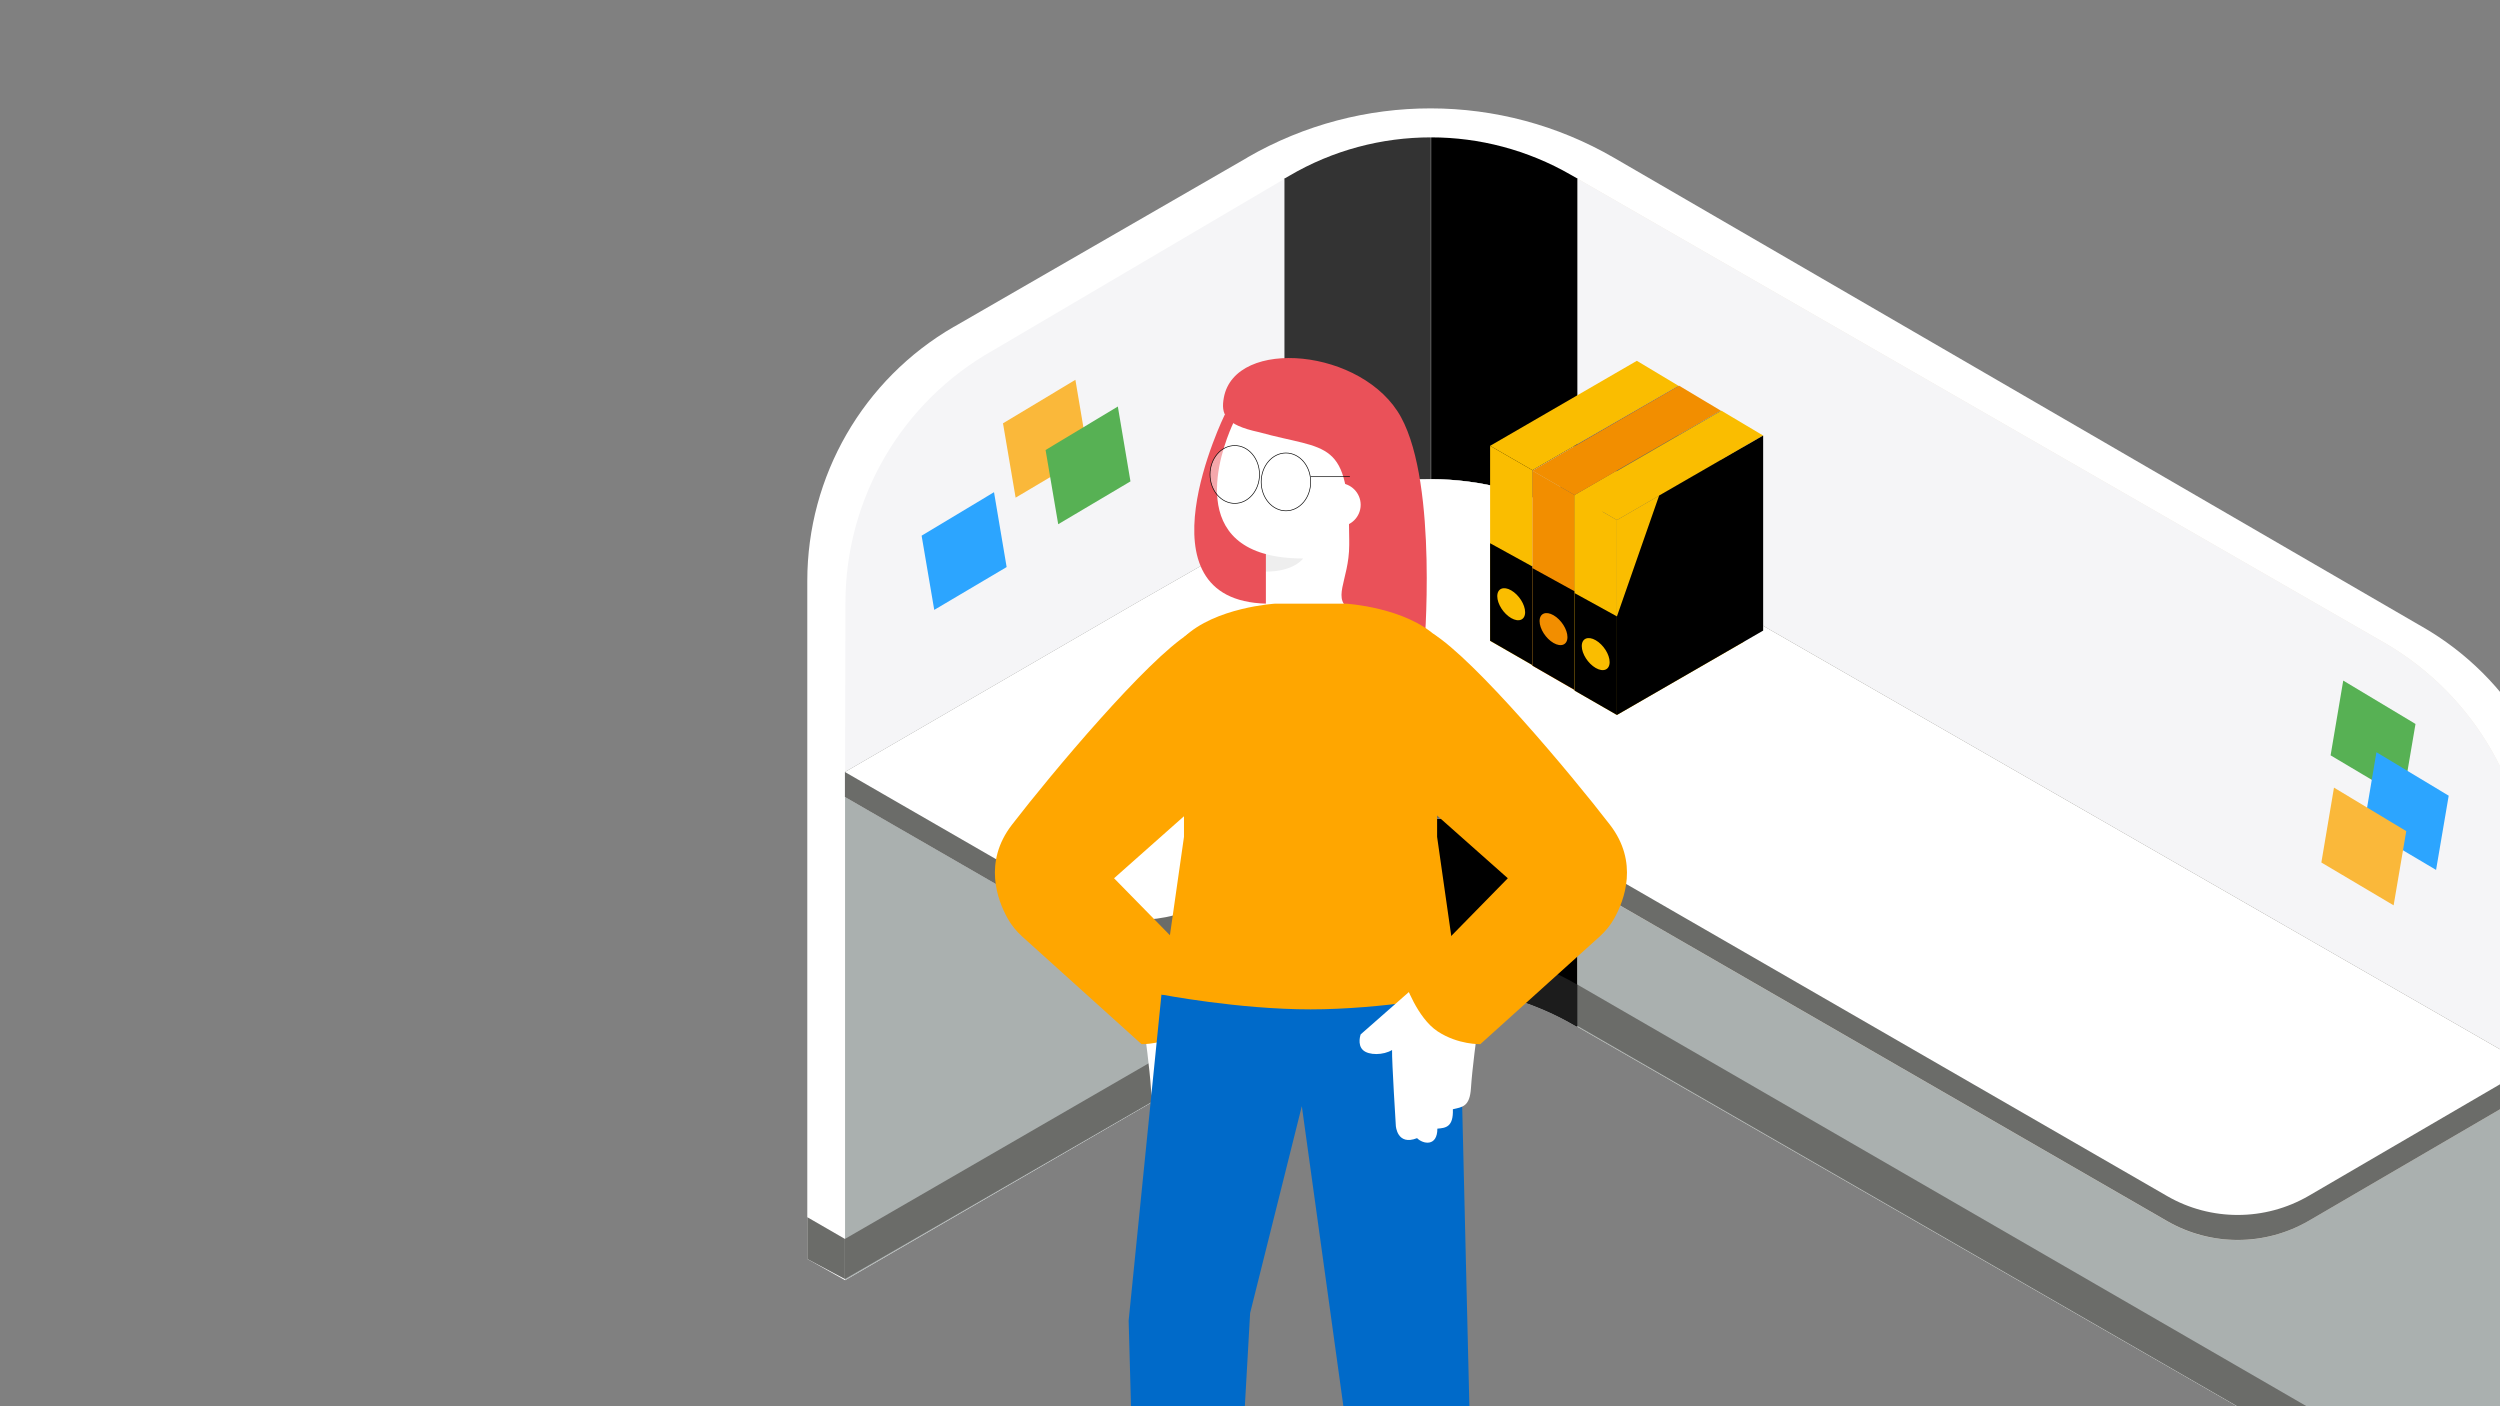 <?xml version="1.0" encoding="UTF-8" standalone="no"?>
<!DOCTYPE svg PUBLIC "-//W3C//DTD SVG 1.1//EN" "http://www.w3.org/Graphics/SVG/1.1/DTD/svg11.dtd">
<svg width="100%" height="100%" viewBox="0 0 1920 1080" version="1.1" xmlns="http://www.w3.org/2000/svg" xmlns:xlink="http://www.w3.org/1999/xlink" xml:space="preserve" xmlns:serif="http://www.serif.com/" style="fill-rule:evenodd;clip-rule:evenodd;stroke-miterlimit:10;">
    <rect x="0" y="0" width="1920" height="1080" fill="#808080" stroke="none"/>
    <g>
        <g>
            <g>
                <g>
                    <path d="M1943.2,1209.6L1971.9,1193.6L1971.9,674C1971.9,594.3 1929.2,520.7 1859.9,481.1L1857.6,479.8L1239.6,121.2C1152.6,70.7 1045.3,70.6 958.2,120.8L958,121L732.6,251L732.5,251C662.9,291.3 620,365.6 620,446.1L620,966.9L649,983.2L986.9,787.2C1055.4,746.8 1140.4,746.5 1209.1,786.5L1210.8,787.5L1943.2,1209.6Z" style="fill:white;fill-rule:nonzero;"/>
                    <g>
                        <path d="M1943.2,689.2L1943.2,690.6L1943.2,689.2C1943.7,609.2 1901.5,534.9 1832.5,494.4L1211.6,137.3L1211.6,788.6L1943.3,1209.6L1943.3,689.2L1943.2,689.2Z" style="fill:rgb(243,235,223);fill-rule:nonzero;"/>
                        <g>
                            <path d="M1046.2,643L986.3,677.6L986.3,787.5C1021.1,767.3 1060.1,757.2 1099,757.4L1099,628.6C1080.8,628.8 1062.6,633.5 1046.2,643Z" style="fill:rgb(250,189,0);fill-rule:nonzero;"/>
                            <path d="M986.2,398L987,397.6C1021.7,377.8 1060.3,367.9 1098.9,368L1098.9,105.5C1061.3,105.5 1023.7,115.3 990.2,135L986.2,137.3L986.2,398Z" style="fill:rgb(51,51,51);fill-rule:nonzero;"/>
                            <path d="M986.4,677.6L928.6,711.1C895.3,730.4 854.1,730.4 820.8,711.2L649,612.1L649,983.2L985.5,788C985.8,787.8 986,787.7 986.3,787.6L986.3,677.6L986.4,677.6Z" style="fill:rgb(170,176,175);fill-rule:nonzero;"/>
                            <path d="M986.4,398L986.4,137.4L763.3,268.7L762.6,269.1C692.6,308.5 649.3,382.6 649.3,463L649,592.8L872.7,463L986.4,398Z" style="fill:rgb(245,245,247);fill-rule:nonzero;"/>
                            <path d="M1153.2,642.9C1136.4,633.2 1117.7,628.5 1099,628.6L1099,757.4C1137.6,757.6 1176.1,767.7 1210.5,788L1210.7,788.1L1211.5,788.6L1211.5,676.6L1153.2,642.9Z" style="fill-rule:nonzero;"/>
                            <path d="M1210.8,398L1211.6,398.5L1211.6,137.2L1206.3,134.2C1173.1,115.1 1136.1,105.5 1099.1,105.5L1099.1,368C1137.6,368 1176.2,378.1 1210.8,398Z" style="fill-rule:nonzero;"/>
                            <path d="M1664.4,937.9L1211.5,676.6L1211.5,788.6L1943.2,1209.6L1943.2,838.4L1773.1,937.6C1739.5,957.2 1698.1,957.3 1664.4,937.9Z" style="fill:rgb(170,176,175);fill-rule:nonzero;"/>
                            <path d="M1832.5,494.4L1211.6,137.3L1211.6,398.5L1323.5,463.1L1943.3,819.3L1943.3,689.2C1943.7,609.1 1901.5,534.9 1832.5,494.4Z" style="fill:rgb(245,245,247);fill-rule:nonzero;"/>
                        </g>
                    </g>
                    <path d="M1323.4,463L1210.7,398C1141.5,358.1 1056.4,357.9 987,397.6L986.8,397.7L872.7,463L648.9,592.9L648.9,612.1L820.7,711.2C854.1,730.5 895.2,730.4 928.5,711.1L1046.2,643C1079.3,623.9 1120.1,623.8 1153.2,642.9L1664.4,937.8C1698.1,957.2 1739.5,957.1 1773.1,937.6L1943.2,838.4L1943.2,819.2L1323.4,463Z" style="fill:rgb(107,108,105);fill-rule:nonzero;"/>
                    <path d="M1323.4,463L1210.7,398C1141.5,358.1 1056.4,357.9 987,397.6L986.8,397.7L872.7,463L648.9,592.9L820.7,692C854.1,711.3 895.2,711.2 928.5,691.9L1046.2,623.8C1079.3,604.7 1120.1,604.6 1153.2,623.7L1664.4,918.6C1698,938 1739.5,937.9 1773.1,918.4L1943.2,819.2L1323.4,463Z" style="fill:white;fill-rule:nonzero;"/>
                    <g>
                        <path d="M620,934.8L620,966.9L648.9,982.3L648.9,951.5L620,934.8Z" style="fill:rgb(107,108,105);fill-rule:nonzero;"/>
                        <path d="M986.4,756.3L986.3,787.5L986.8,787.2L986.9,787.1C1021.6,767.1 1060.3,757.2 1099,757.4L1099,726C1060.2,726 1021.3,736.1 986.4,756.3Z" style="fill:rgb(28,28,28);fill-rule:nonzero;"/>
                        <path d="M985.6,756.8L648.9,951.5L648.9,982.3L986.4,787.5L986.4,756.3L985.6,756.8Z" style="fill:rgb(107,108,105);fill-rule:nonzero;"/>
                        <path d="M1211.5,756.2L1211.5,787.9L1943.2,1209.6L1943.2,1179.3L1211.5,756.2Z" style="fill:rgb(107,108,105);fill-rule:nonzero;"/>
                        <path d="M1099,726L1099,757.4C1137.6,757.6 1176.1,767.8 1210.5,788L1210.7,787.5L1211.5,788L1211.5,756.3C1176.7,736.1 1137.9,726 1099,726Z" style="fill:rgb(28,28,28);fill-rule:nonzero;"/>
                    </g>
                    <path d="M1799.6,522.7L1789.9,580.1L1845.4,613.1L1855.1,556L1799.6,522.7Z" style="fill:rgb(87,177,84);fill-rule:nonzero;"/>
                    <path d="M1825.1,577.7L1815.4,635.2L1870.9,668.1L1880.6,611.1L1825.1,577.7Z" style="fill:rgb(44,165,255);fill-rule:nonzero;"/>
                    <path d="M1792.5,604.9L1782.8,662.4L1838.3,695.3L1848,638.3L1792.5,604.9Z" style="fill:rgb(250,184,58);fill-rule:nonzero;"/>
                    <path d="M825.9,291.7L835.6,349.2L780,382.2L770.3,325.1L825.9,291.7Z" style="fill:rgb(250,184,58);fill-rule:nonzero;"/>
                    <path d="M858.5,312.2L868.2,369.7L812.7,402.6L803,345.6L858.5,312.2Z" style="fill:rgb(87,177,84);fill-rule:nonzero;"/>
                    <path d="M763.4,378L773.1,435.5L717.5,468.4L707.8,411.4L763.4,378Z" style="fill:rgb(44,165,255);fill-rule:nonzero;"/>
                    <g>
                        <g>
                            <path d="M1274.2,304.9L1176.9,361.1L1176.9,510.9L1274.2,454.7L1274.2,304.9Z" style="fill:rgb(210,200,177);fill-rule:nonzero;"/>
                            <path d="M1144.4,342.4L1144.4,492.2L1176.9,510.9L1176.9,361.1L1144.4,342.4Z" style="fill:rgb(250,189,0);fill-rule:nonzero;"/>
                            <path d="M1289.1,296.3L1257.1,277.1L1144.4,342.4L1176.9,361.1L1289.1,296.3Z" style="fill:rgb(250,189,0);fill-rule:nonzero;"/>
                        </g>
                        <g>
                            <path d="M1176.9,510.9L1289.1,446.1L1289.1,296.3L1209.3,342.3L1176.9,435.2L1176.9,510.9Z" style="fill:rgb(96,96,96);fill-rule:nonzero;"/>
                            <path d="M1144.4,417.2L1144.4,492.1L1176.9,510.8L1176.9,435.1L1144.4,417.2ZM1160.6,474.7C1154.7,471.3 1149.9,463.8 1149.9,457.9C1149.9,452 1154.7,450 1160.6,453.4C1166.5,456.8 1171.3,464.3 1171.3,470.2C1171.3,476.1 1166.5,478.1 1160.6,474.7Z" style="fill-rule:nonzero;"/>
                        </g>
                    </g>
                    <g>
                        <g>
                            <path d="M1306.6,324L1209.3,380.2L1209.3,530L1306.6,473.8L1306.6,324Z" style="fill:rgb(250,189,0);fill-rule:nonzero;"/>
                            <path d="M1176.9,361.5L1176.9,511.3L1209.3,530L1209.3,380.2L1176.9,361.5Z" style="fill:rgb(242,142,0);fill-rule:nonzero;"/>
                            <path d="M1321.6,315.4L1289.5,296.2L1176.9,361.5L1209.3,380.2L1321.6,315.4Z" style="fill:rgb(242,142,0);fill-rule:nonzero;"/>
                        </g>
                        <g>
                            <path d="M1209.3,530L1321.6,465.2L1321.6,315.4L1241.8,361.4L1209.3,454.3L1209.3,530Z" style="fill:rgb(96,96,96);fill-rule:nonzero;"/>
                            <path d="M1176.9,436.3L1176.9,511.2L1209.4,529.9L1209.4,454.2L1176.9,436.3ZM1193.1,493.8C1187.2,490.4 1182.4,482.9 1182.4,477C1182.4,471.1 1187.2,469.1 1193.1,472.5C1199,475.9 1203.8,483.4 1203.8,489.3C1203.8,495.2 1199,497.2 1193.1,493.8Z" style="fill-rule:nonzero;"/>
                        </g>
                    </g>
                    <g>
                        <g>
                            <path d="M1339.1,343.1L1241.8,399.4L1241.8,549.1L1339.1,493L1339.1,343.1Z" style="fill:rgb(250,189,0);fill-rule:nonzero;"/>
                            <path d="M1209.3,380.6L1209.3,530.4L1241.8,549.1L1241.8,399.4L1209.3,380.6Z" style="fill:rgb(250,189,0);fill-rule:nonzero;"/>
                            <path d="M1354.1,334.5L1322,315.4L1209.3,380.6L1241.8,399.4L1354.1,334.5Z" style="fill:rgb(250,189,0);fill-rule:nonzero;"/>
                        </g>
                        <g>
                            <path d="M1241.8,549.1L1354.1,484.3L1354.1,334.5L1274.2,380.6L1241.8,473.4L1241.8,549.1Z" style="fill-rule:nonzero;"/>
                            <path d="M1209.3,455.5L1209.3,530.4L1241.8,549.1L1241.8,473.4L1209.3,455.5ZM1225.5,513C1219.6,509.6 1214.8,502.1 1214.8,496.2C1214.8,490.3 1219.6,488.3 1225.5,491.7C1231.4,495.1 1236.2,502.6 1236.2,508.5C1236.2,514.4 1231.4,516.4 1225.5,513Z" style="fill-rule:nonzero;"/>
                        </g>
                    </g>
                </g>
                <g>
                    <g>
                        <g>
                            <path d="M931.6,761.9L968.6,794.4C968.6,794.4 971.4,802.1 966.9,806.4C962.4,810.7 951,810.4 944.5,806.4C944.7,815.2 941.6,864.6 941.6,864.6C941.6,864.6 940.7,880.2 925.3,874.1C920.6,878.8 909.7,880.7 909.7,866.8C903.3,866.3 897.3,865.6 897.8,851.9C890.5,850.2 884.8,850 883.9,835.6C883,821.2 879.2,793 879.2,793L931.6,761.9Z" style="fill:white;fill-rule:nonzero;"/>
                            <path d="M925.3,874.1L924.3,823.9" style="fill:none;fill-rule:nonzero;"/>
                            <path d="M909.7,866.7L909,819.7" style="fill:none;fill-rule:nonzero;"/>
                            <path d="M897.8,851.8L896,815.4" style="fill:none;fill-rule:nonzero;"/>
                        </g>
                        <path d="M913.3,486.5C880.9,506.6 808,593.4 777.1,633.5C755.1,662.1 765.9,691.1 773.9,705.4C776.8,710.6 780.6,715.2 785,719.2L876.7,801.9C876.7,801.9 893.7,802.5 909.5,792.1C925.3,781.7 934.4,754.9 934.4,754.9L855.6,674.5L938.8,600.7" style="fill:rgb(255,166,0);fill-rule:nonzero;"/>
                        <path d="M927.1,747.4C927.1,747.4 913,794.5 868.5,794.5" style="fill:none;fill-rule:nonzero;"/>
                        <path d="M924.8,774.9L916.2,768.5" style="fill:none;fill-rule:nonzero;"/>
                        <path d="M901.9,796.3L894.7,788.1" style="fill:none;fill-rule:nonzero;"/>
                    </g>
                    <g>
                        <path d="M1133.4,1285.2L1120.9,763.8L892,763.8L866.8,1014.2L874.3,1286.9C907.4,1294.9 930.4,1292.6 944.2,1289L960.1,1008.4L999.8,849.5L1060.8,1290C1076,1293.2 1099.9,1294.3 1133.4,1285.2Z" style="fill:rgb(0,106,201);fill-rule:nonzero;"/>
                    </g>
                    <g>
                        <path d="M940.6,318.5C940.6,318.5 870.6,461.3 972.7,463.6L1037.5,463.6L1037.5,318.5L940.6,318.5Z" style="fill:rgb(234,81,89);fill-rule:nonzero;"/>
                        <g>
                            <path d="M1059.8,403.6C1059.8,403.6 1099.4,323.9 1039.6,303.6C1030.8,300.6 1020,298.9 1006.5,298.9C1006.5,298.9 959.8,295.5 947.5,324.2C947.5,324.2 907.9,403.9 967.7,424.2C969.1,424.7 970.6,425.1 972.1,425.5L972.2,425.5L972.2,480.5C992.4,491 1016.4,491.1 1036.7,480.7L1037.1,480.5L1037.1,425.6C1048.9,425.6 1059.8,403.6 1059.8,403.6Z" style="fill:white;fill-rule:nonzero;"/>
                            <path d="M972.2,439C994,439 1000.8,428.9 1000.8,428.9C989.5,428.9 980.1,427.7 972.2,425.6" style="fill-opacity:0.07;fill-rule:nonzero;"/>
                        </g>
                        <path d="M939.9,305.4C937.6,318 940.5,326.2 966.9,331.9C1019.8,346.6 1036.2,335.7 1036.2,414.7L1036.2,418.6C1036.2,446.2 1021.2,461.1 1038.9,469L1093.7,499.6C1093.7,499.6 1104.6,373 1076.1,320.6C1047.3,267.4 948.5,258.6 939.9,305.4Z" style="fill:rgb(234,81,89);fill-rule:nonzero;"/>
                        <path d="M1028.3,371C1037.5,371 1045,378.5 1045,387.7C1045,396.9 1037.5,404.4 1028.3,404.4" style="fill:white;fill-rule:nonzero;"/>
                    </g>
                    <path d="M979.4,463.6L1033.6,463.6C1033.6,463.6 1079.7,466.3 1103.8,489.5L1103.7,562L1103.7,642.7L1121,763.8C1121,763.8 1061.8,775.2 1006.5,775.2C951.2,775.2 892,763.8 892,763.8L909.3,642.7L909.3,562L909.2,489.5C933.3,466.3 979.4,463.6 979.4,463.6Z" style="fill:rgb(255,166,0);fill-rule:nonzero;"/>
                    <g>
                        <g>
                            <path d="M1082,761.9L1045,794.4C1045,794.4 1042.2,802.1 1046.7,806.4C1051.2,810.7 1062.6,810.4 1069.1,806.4C1068.9,815.2 1072,864.6 1072,864.6C1072,864.6 1072.9,880.2 1088.3,874.1C1093,878.8 1103.9,880.7 1103.9,866.8C1110.3,866.3 1116.3,865.6 1115.8,851.9C1123.1,850.2 1128.8,850 1129.7,835.6C1130.6,821.2 1134.4,793 1134.4,793L1082,761.9Z" style="fill:white;fill-rule:nonzero;"/>
                            <path d="M1088.3,874.1L1089.2,823.9" style="fill:none;fill-rule:nonzero;"/>
                            <path d="M1103.9,866.7L1104.6,819.7" style="fill:none;fill-rule:nonzero;"/>
                            <path d="M1115.8,851.8L1117.6,815.4" style="fill:none;fill-rule:nonzero;"/>
                        </g>
                        <path d="M1100.3,486.5C1132.7,506.6 1205.6,593.4 1236.5,633.5C1258.5,662.1 1247.7,691.1 1239.7,705.4C1236.8,710.6 1233,715.2 1228.6,719.2L1136.9,801.9C1136.9,801.9 1119.9,802.5 1104.1,792.1C1088.3,781.7 1079.2,754.9 1079.2,754.9L1158,674.5L1074.8,600.7" style="fill:rgb(255,166,0);fill-rule:nonzero;"/>
                        <path d="M1178.6,671.9L1158,674.4L1169.5,684.5" style="fill:none;fill-rule:nonzero;"/>
                        <path d="M1086.5,747.4C1086.5,747.4 1100.6,794.5 1145.1,794.5" style="fill:none;fill-rule:nonzero;"/>
                        <path d="M1088.8,774.9L1097.3,768.5" style="fill:none;fill-rule:nonzero;"/>
                        <path d="M1111.7,796.3L1118.9,788.1" style="fill:none;fill-rule:nonzero;"/>
                    </g>
                </g>
                <g>
                    <path d="M1006.6,366.1L1036.7,366.1" style="fill:none;fill-rule:nonzero;stroke:black;stroke-width:0.5px;"/>
                    <ellipse cx="987.6" cy="370.1" rx="19" ry="22.2" style="fill:white;fill-opacity:0.5;"/>
                    <ellipse cx="948.3" cy="364.4" rx="19" ry="22.2" style="fill:white;fill-opacity:0.5;"/>
                    <ellipse cx="987.6" cy="370.1" rx="19" ry="22.2" style="fill:none;stroke:black;stroke-width:0.5px;"/>
                    <ellipse cx="948.3" cy="364.4" rx="19" ry="22.2" style="fill:none;stroke:black;stroke-width:0.5px;"/>
                </g>
            </g>
        </g>
    </g>
</svg>
